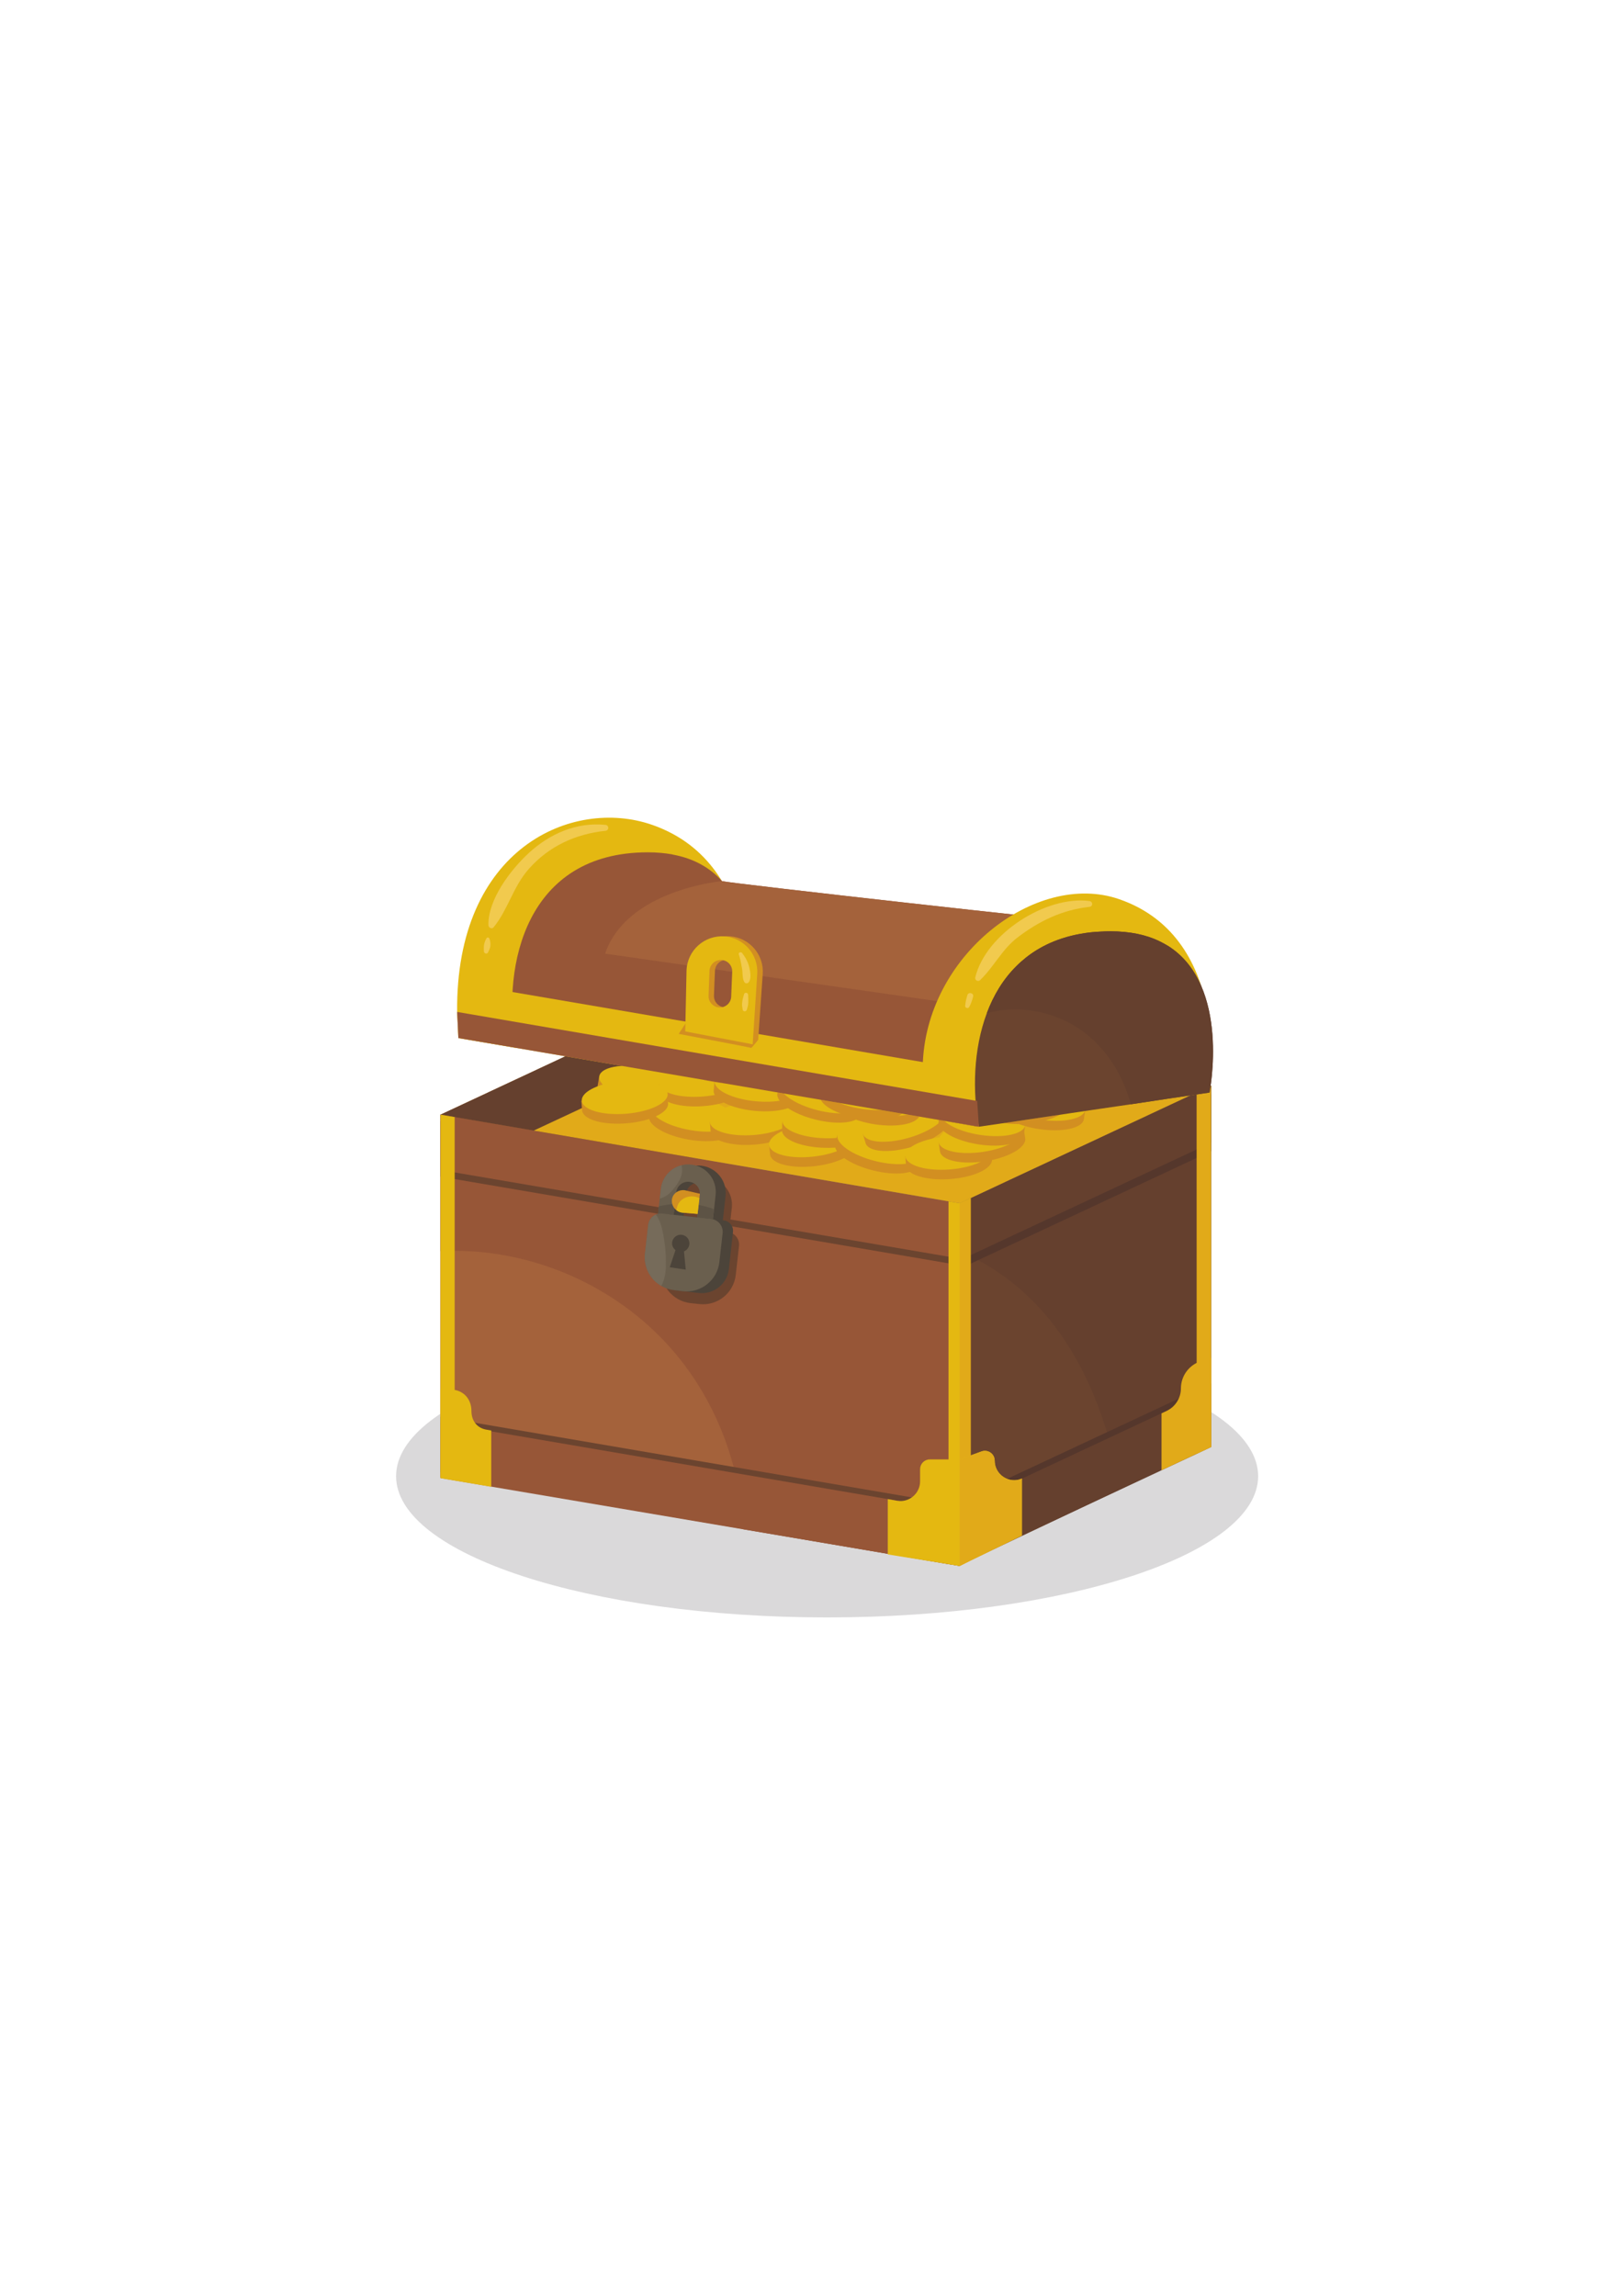 <svg xmlns="http://www.w3.org/2000/svg" width="210mm" height="297mm" shape-rendering="geometricPrecision" text-rendering="geometricPrecision" image-rendering="optimizeQuality" fill-rule="evenodd" clip-rule="evenodd" viewBox="0 0 21000 29700"><g fill-rule="nonzero"><path fill="#DAD9DA" d="M16279 19097c0 1009-2497 1827-5577 1827s-5577-818-5577-1827 2497-1826 5577-1826 5577 817 5577 1826z"/><path fill="#6B442F" d="M15670 14045v4664l-187 89-997 473-1926 913-143 74v-4692l143-67 2923-1366z"/><path fill="#65402E" d="M15670 14045v4664l-187 89-997 473c-61-426-175-843-342-1239-347-832-908-1493-1727-1845v-621l143-67 2923-1366 187-88z"/><path fill="#55372C" d="M12417 15677v737l3254-1522v-736zM12417 19419v737l3254-1522v-737z"/><path fill="#65402E" d="M12417 15567v737l3254-1522v-737zM12417 19505v737l3254-1522v-737z"/><path fill="#C07927" d="M5700 14420v4692l3254-1692v-4521z"/><path fill="#A4623B" d="M12417 15566v4692l-144-24-2653-453-3737-638-183-31v-4692l183 31 6390 1090z"/><path fill="#975637" d="M12411 15568v4689l-145-23-2653-451c-37-933-430-1851-1091-2509-738-735-1787-1141-2822-1088v-1766l176 33 6390 1091 145 24z"/><path fill="#6B442F" d="M12417 16368v-715l-6717-1147v716zM12417 20193v-716l-6717-1147v716z"/><path fill="#975637" d="M12417 16282v-715l-6717-1147v716z"/><path fill="#6B442F" d="M9433 15940l36-314c22-195-119-372-315-394s-372 119-394 315l-36 323c-65 17-117 72-125 142l-42 373c-26 235 143 446 377 473l114 12c234 27 446-142 472-377l42-373c10-85-47-161-129-180z"/><path fill="#975637" d="M12417 20258v-706l-6717-1147v716z"/><path fill="#65402E" d="M15670 14045l-3253 1521-5511-940-1206-206 3253-1521 1209 206z"/><path fill="#E1AA19" d="M15670 14045l-3253 1521-5511-940 3256-1521z"/><path fill="#D28F21" d="M8749 14094c-91-70-246-133-430-165-184-31-352-24-461 12l-104-18-21 122c-20 117 210 253 513 305 304 52 566 1 586-116l21-122-104-18z"/><path fill="#E4B811" d="M8853 14112c-20 116-282 168-586 116-303-52-533-189-513-305s282-168 586-116c303 52 533 188 513 305z"/><path fill="#D28F21" d="M9414 14486c-91-70-246-133-430-164-184-32-351-25-460 11l-105-18-21 123c-20 116 210 253 514 305 303 52 565 0 585-116l21-123-104-18z"/><path fill="#E4B811" d="M9518 14504c-20 116-282 168-585 116-304-52-534-189-514-305s282-168 586-116 533 189 513 305z"/><path fill="#D28F21" d="M9531 13936c-105-45-272-67-457-53-186 15-347 64-444 126l-105 8 10 124c9 118 266 193 573 168 307-24 548-140 539-257l-10-124-106 8z"/><path fill="#E4B811" d="M9637 13928c9 117-232 233-539 257-307 25-564-50-573-168-10-117 232-233 539-257 307-25 563 50 573 168z"/><path fill="#D28F21" d="M10191 14434c-105-46-272-68-458-53-185 15-346 64-443 125l-105 9 10 124c9 117 266 193 573 168s548-140 538-258l-9-123-106 8z"/><path fill="#E4B811" d="M10297 14426c9 117-232 232-539 257s-564-51-573-168c-10-118 231-233 538-258 307-24 564 51 574 169z"/><path fill="#D28F21" d="M10251 14076c-96-63-256-113-442-130s-352 3-458 47l-105-9-12 124c-10 117 230 235 536 263 307 28 564-45 575-162l12-124-106-9z"/><path fill="#E4B811" d="M10357 14085c-11 118-269 190-575 162-307-28-547-146-536-263 10-118 268-190 574-162 307 28 547 146 537 263z"/><path fill="#D28F21" d="M9818 13716c-96-63-256-113-442-130s-352 3-458 48l-105-10-12 124c-10 117 230 235 536 263 307 28 564-44 575-162l11-124-105-9z"/><path fill="#E4B811" d="M9923 13725c-10 118-268 190-574 162-307-28-547-146-536-263 10-117 268-190 574-162 307 28 547 146 536 263z"/><path fill="#D28F21" d="M10954 14699c-107-42-274-59-459-38-185 22-344 75-439 140l-105 12 14 124c13 117 272 184 578 149s544-159 530-276l-14-123-105 12z"/><path fill="#E4B811" d="M11059 14687c13 117-224 240-530 275s-565-31-578-149c-14-117 224-240 530-275s565 31 578 149z"/><path fill="#D28F21" d="M11131 14523c-100-57-263-96-449-101-187-5-352 27-454 78l-106-3-3 125c-3 118 244 219 552 227s560-81 563-199l3-125-106-2z"/><path fill="#E4B811" d="M11237 14525c-3 118-255 208-563 200s-555-110-552-228 255-207 563-199 555 109 552 227z"/><path fill="#D28F21" d="M11070 14265c-85-77-236-151-417-196s-348-51-460-23l-102-26-31 121c-28 114 191 268 489 342 299 75 565 43 593-71l31-121-103-26z"/><path fill="#E4B811" d="M11173 14291c-29 114-295 147-593 72-299-75-518-228-489-343 28-114 294-146 592-72 299 75 518 229 490 343z"/><path fill="#D28F21" d="M11816 14923c-86-77-236-151-417-196s-349-51-460-23l-103-26-30 121c-29 114 190 267 489 342s564 43 593-72l30-120-102-26z"/><path fill="#E4B811" d="M11918 14949c-28 114-294 146-593 71-298-74-517-228-489-342 29-115 294-147 593-72s518 228 489 343z"/><path fill="#D28F21" d="M12135 14388c-112-23-280-12-459 40s-327 131-409 211l-102 29 35 120c32 113 299 136 595 50 296-85 509-246 476-360l-34-119-102 29z"/><path fill="#E4B811" d="M12237 14359c33 113-181 274-477 360-296 85-562 63-595-51-32-113 181-274 477-360 296-85 562-62 595 51z"/><path fill="#D28F21" d="M12721 14883c-105-47-272-70-457-56-186 14-347 61-444 122l-106 8 9 124c9 118 265 195 572 172s549-137 540-254l-9-124-105 8z"/><path fill="#E4B811" d="M12826 14875c9 117-233 231-540 254s-563-54-572-172 233-232 540-254c308-23 564 54 572 172z"/><path fill="#D28F21" d="M13142 14620c-109-38-276-48-460-20-185 29-341 89-433 157l-105 17 19 123c18 116 279 173 584 126 304-47 536-180 518-297l-19-123-104 17z"/><path fill="#E4B811" d="M13246 14603c18 117-214 250-518 297-305 47-566-10-584-126-18-117 214-250 519-297 304-47 565 10 583 126z"/><path fill="#D28F21" d="M13161 14539c-92-69-249-129-433-156-184-28-352-18-460 20l-105-16-19 123c-17 116 215 248 520 295 304 46 565-11 583-127l19-123-105-16z"/><path fill="#E4B811" d="M13266 14555c-18 116-279 173-584 127-304-46-537-179-519-295 18-117 279-174 584-127 304 46 537 178 519 295z"/><path fill="#D28F21" d="M13938 14340c-92-68-249-128-433-156s-352-18-460 20l-105-16-19 123c-17 117 215 249 520 295 304 46 565-10 583-127l19-123-105-16z"/><path fill="#E4B811" d="M14043 14356c-18 117-279 174-584 127-304-46-537-178-519-295 18-116 279-173 584-127 304 46 537 178 519 295z"/><path fill="#D28F21" d="M13738 14141c-107-41-274-57-460-34-185 22-343 77-437 142l-106 13 15 124c15 117 274 182 580 145 305-37 542-162 528-279l-15-124-105 13z"/><path fill="#E4B811" d="M13843 14128c14 118-222 242-528 279s-565-28-580-145c-14-117 223-242 529-279 305-37 565 28 579 145z"/><path fill="#D28F21" d="M11817 14278c-92-68-249-128-433-156-185-28-352-17-460 21l-105-16-19 123c-18 116 215 248 519 295 305 46 566-11 584-128l19-123-105-16z"/><path fill="#E4B811" d="M11922 14294c-18 117-279 174-584 128-304-47-537-179-519-295 18-117 279-174 583-128 305 47 537 179 520 295z"/><path fill="#D28F21" d="M11629 14202c-93-69-249-128-434-156-184-28-352-18-460 20l-105-16-18 123c-18 117 215 249 519 295 305 46 566-11 584-127l18-123-104-16z"/><path fill="#E4B811" d="M11733 14218c-17 116-279 173-583 127-305-46-537-178-520-295 18-117 279-174 584-127 304 46 537 178 519 295z"/><path fill="#D28F21" d="M11260 13885c-92-68-249-128-434-156-184-28-351-17-460 20l-104-15-19 122c-18 117 215 249 519 296 305 46 566-11 584-128l18-123-104-16z"/><path fill="#E4B811" d="M11364 13901c-17 117-279 174-583 128-305-47-537-179-519-295 17-117 279-174 583-128 304 47 537 179 519 295z"/><path fill="#D28F21" d="M8529 14159c-106-45-272-67-458-53-186 15-346 64-443 126l-106 8 10 124c10 118 266 193 573 168 307-24 549-140 539-257l-10-124-105 8z"/><path fill="#E4B811" d="M8639 14150c10 118-231 233-538 258s-564-51-573-168c-10-118 231-233 538-258s564 51 573 168zM12560 15499v4685l-143 74-144-24v-4693l144 25z"/><path fill="#E1AA19" d="M12560 15499v4685l-143 74v-4692z"/><path fill="#E4B811" d="M5883 14451v4692l-183-31v-4692z"/><path fill="#E1AA19" d="M15670 14045l1 4674-187 89-1-4675z"/><path fill="#E4B811" d="M13223 19127v737l-806 394-930-149v-716l122 22c154 26 296-94 296-252v-156c0-70 55-127 125-127h387l282-103c83-31 171 30 171 118 0 146 120 254 252 254 34 0 68-7 101-22z"/><path fill="#E1AA19" d="M15029 19020v-736l65-31c113-53 186-167 186-292 0-160 103-301 255-351l136-43v1152l-642 301z"/><path fill="#E4B811" d="M6356 19234v-728l-67-12c-116-21-189-114-189-239 0-160-106-273-261-279l-139-6v1153l656 111z"/><path fill="#E1AA19" d="M13223 19127v737l-806 394v-1378l282-103c83-31 171 30 171 118 0 146 120 254 252 254 34 0 68-7 101-22z"/><path fill="#E4B811" d="M9661 13113l-2984 443-482-82-264-44c-5-58-6-115-8-172-3-60-8-109-8-167-21-2125 1495-2775 2518-2422 3 2 6 2 9 3 1483 520 1219 2441 1219 2441z"/><path fill="#975637" d="M14045 11925c-3 4-144 273-337 638-413 784-1060 2013-1060 2013l-5837-1041-134 21c-3-15-6-29-7-46-174-1026 137-2484 1712-2484 115 0 222 10 318 27 2 0 2 0 3 2 285 52 492 179 640 344 156 35 4693 542 4702 526z"/><path fill="#A4623B" d="M14045 11925c-3 4-144 273-337 638l-765 505-5114-731c284-831 1512-938 1512-938h2c156 35 4693 542 4702 526z"/><path fill="#E4B811" d="M15649 14134s324-1987-1169-2502c-1077-372-2513 732-2541 2165l727 779 2983-442z"/><path fill="#E4B811" d="M12666 14576l-6735-1147v-715l6688 1142 25 387z"/><path fill="#D28F21" d="M8874 13234l-92 141s931 176 937 181c6 4 91-104 91-104l-936-218z"/><path fill="#6B442F" d="M15650 14134l-536 79-124 19-359 54-396 58-130 19-828 123-125 19-486 71c-84-454-73-1000 102-1468 86-230 211-440 384-611 39-39 81-76 125-111 213-168 485-284 828-324 42-4 85-9 130-10 44-3 89-4 136-4 249 0 454 45 619 122 43 21 84 43 124 67 813 514 536 1897 536 1897z"/><path fill="#65402E" d="M15650 14134l-536 79-124 19-359 54c-94-354-287-676-570-905-357-287-857-396-1293-273 86-230 211-440 384-611 39-39 81-76 125-111 213-168 485-284 828-324 42-4 85-9 130-10 44-3 89-4 136-4 249 0 454 45 619 122 43 21 84 43 124 67 813 514 536 1897 536 1897z"/><path fill="#4C443A" d="M9073 15080c196 22 337 198 315 394l-48 425-202-23 45-404c10-84-51-160-135-169s-160 51-169 135l-46 404-202-22 48-426c22-195 198-336 394-314z"/><path fill="#6A5F4E" d="M9259 15460l-20 184-28 240-202-22 30-273 16-131c9-85-51-160-136-169-83-10-160 51-169 135l-17 150-29 254-201-23 22-199 12-101 14-125c17-152 128-271 268-306 40-10 83-13 126-8 195 21 336 197 314 394z"/><path fill="#5D5345" d="M8525 15606c69-17 138-27 208-32l-29 254-201-23 22-199zM9239 15644l-28 240-202-22 30-273c29 5 57 11 86 18 39 10 77 21 114 37z"/><path fill="#4C443A" d="M8777 16697l267 30c192 21 365-117 387-309l53-480c9-75-45-142-120-150l-692-78c-75-8-142 45-151 120l-53 480c-22 192 116 365 309 387z"/><path fill="#6A5F4E" d="M9350 15954l-42 372c-26 235-238 404-472 378l-114-14c-60-7-116-25-166-55-143-81-230-243-211-417l42-372c7-61 46-111 99-134 26-12 55-17 85-13l632 70c91 11 157 93 147 185z"/><path fill="#4C443A" d="M8920 16085c0-62-50-112-112-112-61 0-112 50-112 112 0 36 18 66 44 87l-74 222 207 31-23-236c41-17 70-57 70-104z"/><path fill="#766B5A" d="M8580 16584c-6 16-14 34-24 51-143-81-230-243-211-417l42-372c7-61 46-111 99-134 56 77 80 171 97 265 20 107 31 216 33 324 2 95-2 193-36 283zM8823 15176c-10 63-44 118-81 170-42 57-89 112-154 141-17 9-34 14-51 18l14-125c17-152 128-271 268-306 7 34 9 68 4 102z"/><path fill="#D28F21" d="M9056 15443l-6 56-24 205-191-16c-31-2-58-13-82-31-36-27-60-72-60-121v-9c6-83 81-138 164-130l199 46z"/><path fill="#E4B811" d="M9050 15499l-24 205-191-16c-31-2-58-13-82-31 2-31 12-62 27-89 34-56 100-90 166-91 35-1 71 7 104 22z"/><path fill="#975637" d="M12666 14576l-6735-1147-16-338 6729 1152z"/><path fill="#D28F21" d="M9370 13031c-77-8-134-73-132-150 3-96 9-224 13-323 3-83 75-147 159-140 78 7 138 74 135 152l-13 321c-3 84-78 149-162 140zm369 479l71-58 59-854c16-248-170-464-418-485-263-23-491 182-497 446l-17 783 802 168z"/><path fill="#E4B811" d="M9299 13032c-76-8-134-73-131-150 3-96 8-224 12-323 4-83 76-146 159-140 79 7 138 74 135 153l-13 320c-3 85-77 149-162 140zm440 478l59-910c16-249-170-465-418-486-263-22-491 182-497 446l-15 703-2 80 873 167z"/><path fill="#F1CA4E" d="M7834 10671c-373-38-721 114-993 365-235 217-529 602-521 934 1 30 43 54 66 27 188-229 253-528 458-758 260-293 603-450 990-491 49-6 49-71 0-77zM6333 12144c-5-17-30-23-39-5-14 26-24 49-30 79s-4 59-3 90c1 26 40 41 53 14 14-29 28-55 31-86 3-34-1-61-12-92zM9696 12520c-15-72-49-132-93-191-15-19-52-9-43 18 20 61 31 124 42 187 10 56 0 122 29 171 14 23 44 20 58 0 35-51 19-127 7-185zM9680 12870c-1-31-44-37-53-8-10 35-19 68-24 104-5 35 1 63 7 97 5 28 46 25 53 0 10-32 18-59 19-93s-1-67-2-100zM14095 11656c-560-72-1338 422-1476 988-8 36 35 61 62 36 182-174 282-399 490-556 276-210 576-354 924-392 49-5 49-69 0-76zM12517 12874c-14 47-25 90-29 139-2 28 41 39 53 14 23-43 37-85 50-133 14-47-60-68-74-20z"/><path fill="#A4623B" d="M6862 16525c-15 0-15 24 0 24 16 0 16-24 0-24z"/></g></svg>